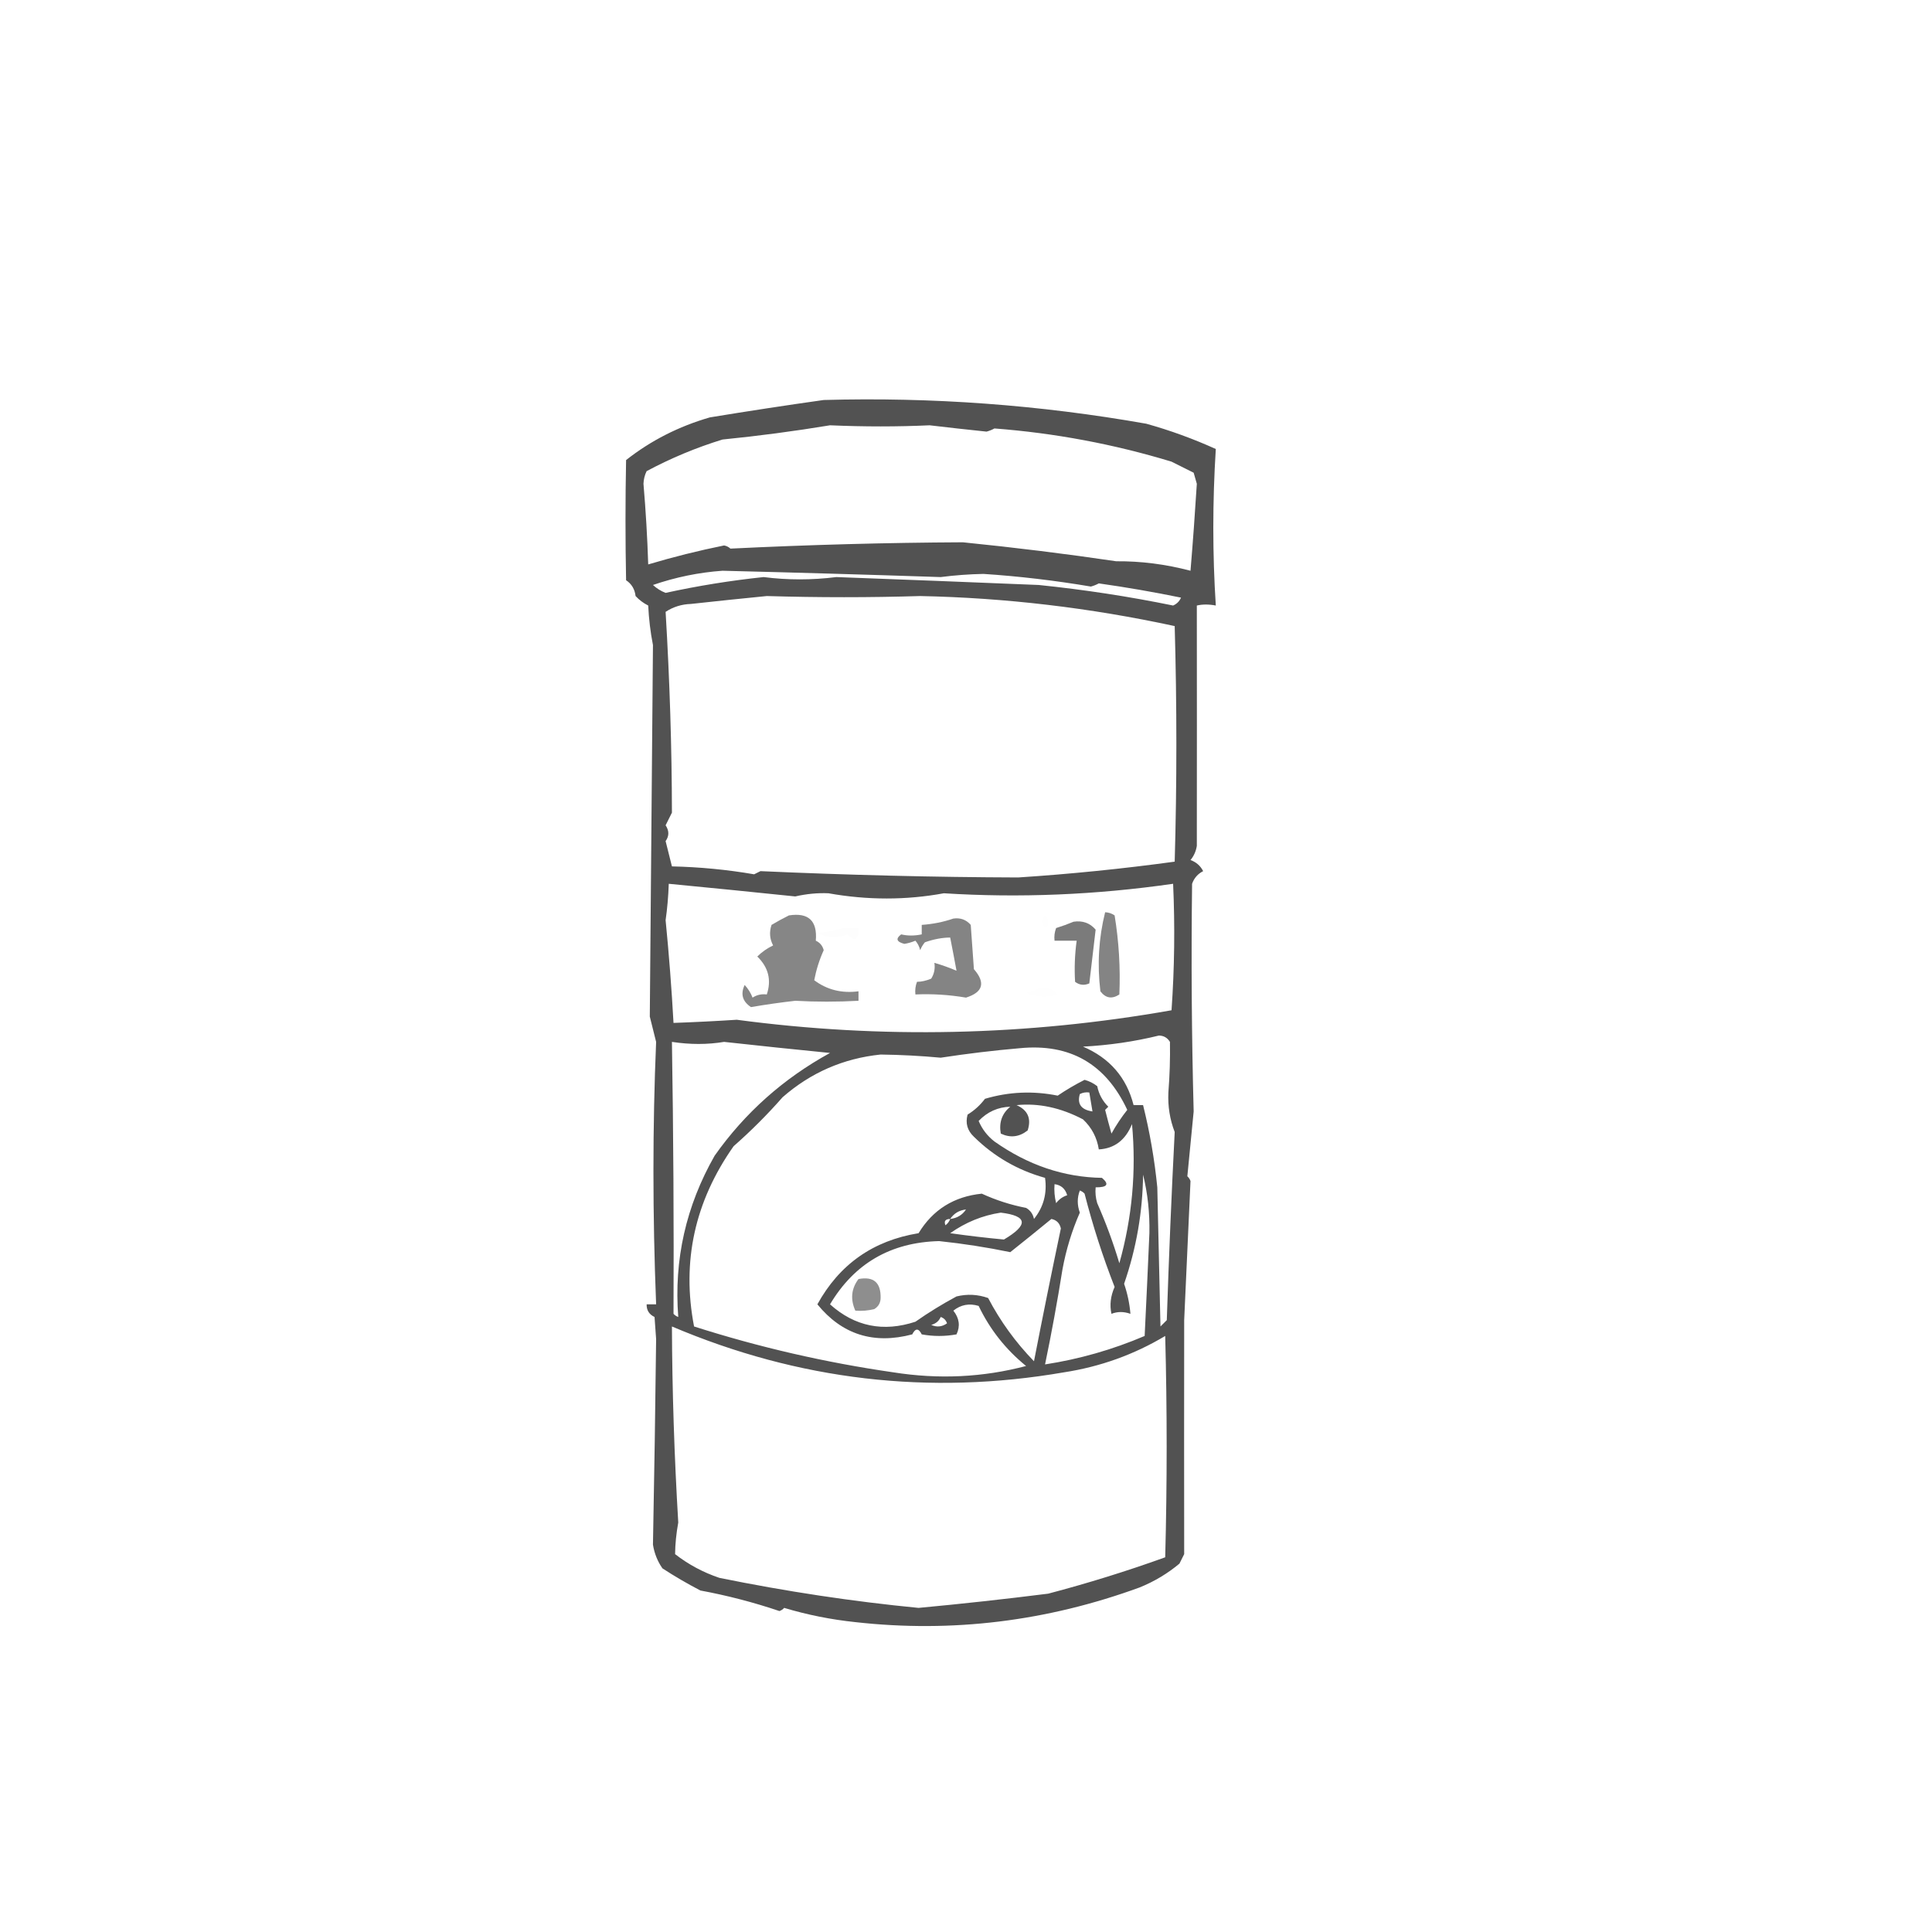 <?xml version="1.0" encoding="UTF-8"?>
<!DOCTYPE svg PUBLIC "-//W3C//DTD SVG 1.1//EN" "http://www.w3.org/Graphics/SVG/1.1/DTD/svg11.dtd">
<svg xmlns="http://www.w3.org/2000/svg" version="1.1" width="611px" height="611px" style="shape-rendering:geometricPrecision; text-rendering:geometricPrecision; image-rendering:optimizeQuality; fill-rule:evenodd; clip-rule:evenodd" xmlns:xlink="http://www.w3.org/1999/xlink">
<g><path style="opacity:0.677" fill="#000000" d="M 260.5,126.5 C 294.776,125.545 328.776,128.045 362.5,134C 370.03,136.097 377.363,138.764 384.5,142C 383.449,158.717 383.449,175.217 384.5,191.5C 382.326,191.08 380.326,191.08 378.5,191.5C 378.527,216.633 378.527,241.966 378.5,267.5C 378.24,269.187 377.573,270.687 376.5,272C 378.303,272.637 379.636,273.803 380.5,275.5C 378.803,276.364 377.637,277.697 377,279.5C 376.698,303.768 376.865,327.768 377.5,351.5C 376.851,358.364 376.184,365.198 375.5,372C 375.957,372.414 376.291,372.914 376.5,373.5C 375.833,388.167 375.167,402.833 374.5,417.5C 374.469,442.14 374.469,466.807 374.5,491.5C 374,492.5 373.5,493.5 373,494.5C 369.284,497.614 365.117,500.114 360.5,502C 331.098,512.759 301.098,516.426 270.5,513C 262.823,512.194 255.323,510.694 248,508.5C 247.586,508.957 247.086,509.291 246.5,509.5C 238.307,506.736 229.973,504.569 221.5,503C 217.37,500.85 213.37,498.517 209.5,496C 207.946,493.776 206.946,491.276 206.5,488.5C 206.929,466.313 207.262,444.646 207.5,423.5C 207.333,421.167 207.167,418.833 207,416.5C 205.294,415.692 204.461,414.359 204.5,412.5C 205.5,412.5 206.5,412.5 207.5,412.5C 206.367,383.961 206.367,356.295 207.5,329.5C 206.833,326.833 206.167,324.167 205.5,321.5C 205.844,282.586 206.177,243.42 206.5,204C 205.7,199.92 205.2,195.753 205,191.5C 203.488,190.743 202.154,189.743 201,188.5C 200.755,186.337 199.755,184.67 198,183.5C 197.754,170.816 197.754,158.149 198,145.5C 205.811,139.343 214.645,134.843 224.5,132C 236.622,130.008 248.622,128.175 260.5,126.5 Z M 262.5,134.5 C 273.303,134.971 283.803,134.971 294,134.5C 299.955,135.207 305.955,135.874 312,136.5C 312.873,136.265 313.707,135.931 314.5,135.5C 333.565,136.955 352.232,140.455 370.5,146C 372.833,147.167 375.167,148.333 377.5,149.5C 377.833,150.667 378.167,151.833 378.5,153C 377.93,162.17 377.264,171.336 376.5,180.5C 368.648,178.435 360.815,177.435 353,177.5C 337.218,175.165 321.051,173.165 304.5,171.5C 280.349,171.617 255.849,172.284 231,173.5C 230.439,172.978 229.772,172.645 229,172.5C 220.939,174.131 212.939,176.131 205,178.5C 204.727,169.983 204.227,161.483 203.5,153C 203.559,151.564 203.892,150.231 204.5,149C 212.203,144.879 220.203,141.546 228.5,139C 239.805,137.876 251.138,136.376 262.5,134.5 Z M 228.5,180.5 C 251.313,181.062 274.313,181.729 297.5,182.5C 301.968,181.927 306.468,181.594 311,181.5C 322.137,182.227 333.47,183.56 345,185.5C 345.873,185.265 346.707,184.931 347.5,184.5C 356.209,185.731 364.875,187.231 373.5,189C 373.002,190.158 372.169,190.991 371,191.5C 356.951,188.631 342.784,186.464 328.5,185C 307.353,184.129 286.02,183.296 264.5,182.5C 256.71,183.471 249.044,183.471 241.5,182.5C 231.075,183.595 220.742,185.261 210.5,187.5C 208.998,186.917 207.665,186.084 206.5,185C 213.712,182.527 221.045,181.027 228.5,180.5 Z M 242.5,188.5 C 258.923,188.987 275.09,188.987 291,188.5C 317.931,189.047 344.764,192.213 371.5,198C 372.204,222.945 372.204,247.778 371.5,272.5C 355.059,274.752 338.559,276.419 322,277.5C 295.371,277.411 268.205,276.744 240.5,275.5C 239.833,275.833 239.167,276.167 238.5,276.5C 229.919,275.024 221.253,274.19 212.5,274C 211.833,271.333 211.167,268.667 210.5,266C 211.649,264.396 211.649,262.73 210.5,261C 211.167,259.667 211.833,258.333 212.5,257C 212.466,236.403 211.799,215.236 210.5,193.5C 212.882,191.929 215.549,191.096 218.5,191C 226.644,190.106 234.644,189.273 242.5,188.5 Z M 211.5,279.5 C 224.848,280.783 238.181,282.116 251.5,283.5C 255.08,282.684 258.58,282.35 262,282.5C 274.366,284.7 286.533,284.7 298.5,282.5C 322.408,284.012 346.575,283.012 371,279.5C 371.603,292.816 371.437,306.149 370.5,319.5C 324.615,327.605 278.781,328.605 233,322.5C 226.321,322.932 219.654,323.265 213,323.5C 212.403,312.691 211.569,301.858 210.5,291C 211.02,287.431 211.353,283.598 211.5,279.5 Z M 366.5,327.5 C 368.017,327.511 369.184,328.177 370,329.5C 370.094,334.817 369.927,340.151 369.5,345.5C 369.302,349.858 369.968,354.025 371.5,358C 370.484,377.865 369.651,397.698 369,417.5C 368.333,418.167 367.667,418.833 367,419.5C 366.667,404.833 366.333,390.167 366,375.5C 365.123,366.674 363.623,358.008 361.5,349.5C 360.5,349.5 359.5,349.5 358.5,349.5C 356.279,340.77 350.945,334.603 342.5,331C 350.746,330.567 358.746,329.401 366.5,327.5 Z M 212.5,329.5 C 218.246,330.373 223.746,330.373 229,329.5C 240.16,330.73 251.326,331.897 262.5,333C 247.771,341.069 235.604,351.902 226,365.5C 216.936,381.414 213.103,398.414 214.5,416.5C 213.914,416.291 213.414,415.957 213,415.5C 213.132,387.209 212.966,358.542 212.5,329.5 Z M 322.5,331.5 C 338.369,329.938 349.702,336.438 356.5,351C 354.629,353.37 352.962,355.87 351.5,358.5C 350.786,355.973 350.12,353.473 349.5,351C 349.833,350.667 350.167,350.333 350.5,350C 348.683,348.2 347.516,346.034 347,343.5C 345.806,342.57 344.473,341.903 343,341.5C 340.004,343.019 337.171,344.685 334.5,346.5C 326.727,344.93 319.06,345.263 311.5,347.5C 309.992,349.507 308.158,351.174 306,352.5C 305.262,355.212 305.929,357.545 308,359.5C 314.372,365.77 321.872,370.103 330.5,372.5C 331.188,377.414 330.021,381.747 327,385.5C 326.682,383.939 325.849,382.772 324.5,382C 319.646,381.063 314.98,379.563 310.5,377.5C 301.693,378.396 295.026,382.562 290.5,390C 276.141,392.338 265.475,399.838 258.5,412.5C 266.298,422.062 276.298,425.229 288.5,422C 289.5,420 290.5,420 291.5,422C 295.167,422.667 298.833,422.667 302.5,422C 303.729,419.381 303.396,416.881 301.5,414.5C 303.867,412.605 306.534,412.105 309.5,413C 313.054,420.424 318.054,426.757 324.5,432C 310.85,435.603 296.85,436.269 282.5,434C 261.069,430.909 240.069,426.076 219.5,419.5C 215.543,398.968 219.709,379.968 232,362.5C 237.5,357.667 242.667,352.5 247.5,347C 256.414,339.209 266.747,334.709 278.5,333.5C 284.928,333.584 291.262,333.917 297.5,334.5C 305.928,333.21 314.261,332.21 322.5,331.5 Z M 345.5,351.5 C 341.926,350.966 340.593,349.133 341.5,346C 342.448,345.517 343.448,345.351 344.5,345.5C 344.833,347.5 345.167,349.5 345.5,351.5 Z M 321.5,349.5 C 328.469,348.807 335.469,350.307 342.5,354C 345.253,356.588 346.92,359.755 347.5,363.5C 352.435,363.231 355.935,360.564 358,355.5C 359.381,370.414 358.047,385.081 354,399.5C 352.063,393.024 349.73,386.691 347,380.5C 346.506,378.866 346.34,377.199 346.5,375.5C 350.211,375.53 350.878,374.53 348.5,372.5C 336.432,372.31 325.099,368.477 314.5,361C 312.259,359.261 310.592,357.094 309.5,354.5C 312.26,351.618 315.593,350.118 319.5,350C 316.876,352.153 315.876,354.987 316.5,358.5C 319.502,359.928 322.335,359.595 325,357.5C 326.222,353.754 325.056,351.087 321.5,349.5 Z M 361.5,371.5 C 362.963,377.434 363.63,383.601 363.5,390C 363.032,400.835 362.532,411.668 362,422.5C 351.865,426.825 341.365,429.825 330.5,431.5C 332.563,421.565 334.396,411.565 336,401.5C 337.149,395.226 338.982,389.226 341.5,383.5C 340.63,381.091 340.63,378.758 341.5,376.5C 342.086,376.709 342.586,377.043 343,377.5C 345.579,387.57 348.746,397.404 352.5,407C 351.224,409.865 350.89,412.699 351.5,415.5C 353.416,414.752 355.416,414.752 357.5,415.5C 357.232,412.26 356.566,409.094 355.5,406C 359.366,394.837 361.366,383.337 361.5,371.5 Z M 333.5,374.5 C 335.564,374.762 336.897,375.929 337.5,378C 336.069,378.465 334.903,379.299 334,380.5C 333.505,378.527 333.338,376.527 333.5,374.5 Z M 305.5,382.5 C 304.341,384.25 302.674,385.25 300.5,385.5C 301.659,383.75 303.326,382.75 305.5,382.5 Z M 316.5,383.5 C 325.004,384.53 325.337,387.364 317.5,392C 311.871,391.479 306.204,390.812 300.5,390C 305.425,386.532 310.759,384.365 316.5,383.5 Z M 300.5,385.5 C 300.217,386.289 299.717,386.956 299,387.5C 298.472,386.184 298.972,385.517 300.5,385.5 Z M 332.5,385.5 C 334.132,385.825 335.132,386.825 335.5,388.5C 332.559,402.482 329.725,416.482 327,430.5C 321.199,424.533 316.366,417.866 312.5,410.5C 309.216,409.343 305.882,409.176 302.5,410C 297.999,412.416 293.666,415.083 289.5,418C 279.322,421.345 270.322,419.512 262.5,412.5C 270.205,399.556 281.705,392.889 297,392.5C 304.638,393.306 312.138,394.473 319.5,396C 323.943,392.47 328.276,388.97 332.5,385.5 Z M 297.5,416.5 C 298.478,416.811 299.145,417.478 299.5,418.5C 297.926,419.631 296.259,419.798 294.5,419C 295.942,418.623 296.942,417.79 297.5,416.5 Z M 212.5,419.5 C 252.572,436.526 293.906,441.359 336.5,434C 347.984,432.229 358.651,428.396 368.5,422.5C 369.113,445.78 369.113,469.113 368.5,492.5C 356.426,496.854 344.093,500.687 331.5,504C 317.83,505.724 304.163,507.224 290.5,508.5C 269.695,506.483 248.695,503.316 227.5,499C 222.388,497.278 217.721,494.778 213.5,491.5C 213.535,488.311 213.868,484.977 214.5,481.5C 213.243,460.355 212.576,439.688 212.5,419.5 Z"/></g>
<g><path style="opacity:0.481" fill="#000000" d="M 349.5,288.5 C 350.583,288.539 351.583,288.873 352.5,289.5C 353.855,297.796 354.355,306.129 354,314.5C 351.67,316.032 349.67,315.698 348,313.5C 346.969,304.974 347.469,296.641 349.5,288.5 Z"/></g>
<g><path style="opacity:0.476" fill="#000000" d="M 249.5,289.5 C 255.701,288.534 258.535,291.2 258,297.5C 259.299,298.09 260.132,299.09 260.5,300.5C 259.131,303.53 258.131,306.697 257.5,310C 261.563,313.035 266.229,314.202 271.5,313.5C 271.5,314.5 271.5,315.5 271.5,316.5C 264.779,316.867 258.112,316.867 251.5,316.5C 246.795,317.036 242.128,317.703 237.5,318.5C 234.803,316.707 234.136,314.374 235.5,311.5C 236.584,312.665 237.417,313.998 238,315.5C 239.356,314.62 240.856,314.286 242.5,314.5C 244.027,309.941 243.027,305.941 239.5,302.5C 240.936,301.066 242.602,299.9 244.5,299C 243.409,296.936 243.242,294.769 244,292.5C 245.876,291.391 247.709,290.391 249.5,289.5 Z"/></g>
<g><path style="opacity:0.005" fill="#000000" d="M 330.5,289.5 C 331.598,290.601 331.765,291.934 331,293.5C 329.232,292.318 329.065,290.985 330.5,289.5 Z"/></g>
<g><path style="opacity:0.483" fill="#000000" d="M 301.5,290.5 C 303.722,290.178 305.556,290.845 307,292.5C 307.333,297.167 307.667,301.833 308,306.5C 311.735,310.793 310.902,313.793 305.5,315.5C 300.209,314.598 294.876,314.265 289.5,314.5C 289.343,313.127 289.51,311.793 290,310.5C 291.399,310.499 292.899,310.165 294.5,309.5C 295.452,307.955 295.785,306.288 295.5,304.5C 297.993,305.229 300.326,306.063 302.5,307C 301.867,303.541 301.2,300.041 300.5,296.5C 297.986,296.517 295.319,297.017 292.5,298C 291.874,298.75 291.374,299.584 291,300.5C 290.751,299.376 290.251,298.376 289.5,297.5C 288.284,298.002 287.117,298.335 286,298.5C 283.519,297.851 283.186,296.851 285,295.5C 287.027,295.986 289.193,295.986 291.5,295.5C 291.5,294.5 291.5,293.5 291.5,292.5C 295.04,292.247 298.373,291.581 301.5,290.5 Z"/></g>
<g><path style="opacity:0.516" fill="#000000" d="M 339.5,291.5 C 342.364,291.064 344.697,291.897 346.5,294C 345.833,299.667 345.167,305.333 344.5,311C 342.888,311.72 341.388,311.554 340,310.5C 339.737,306.165 339.903,301.832 340.5,297.5C 338.167,297.5 335.833,297.5 333.5,297.5C 333.343,296.127 333.51,294.793 334,293.5C 335.948,292.891 337.782,292.224 339.5,291.5 Z"/></g>
<g><path style="opacity:0.008" fill="#000000" d="M 266.5,293.5 C 268.167,293.5 269.833,293.5 271.5,293.5C 271.56,297.327 270.393,297.994 268,295.5C 264.791,296.854 261.624,296.687 258.5,295C 261.365,294.817 264.031,294.317 266.5,293.5 Z"/></g>
<g><path style="opacity:0.004" fill="#000000" d="M 328.5,312.5 C 330.977,312.051 332.977,312.717 334.5,314.5C 331.155,315.559 327.822,315.392 324.5,314C 326.058,313.79 327.391,313.29 328.5,312.5 Z"/></g>
<g><path style="opacity:0.442" fill="#000000" d="M 271.5,404.5 C 276.267,403.597 278.6,405.597 278.5,410.5C 278.471,412.029 277.804,413.196 276.5,414C 274.527,414.495 272.527,414.662 270.5,414.5C 268.885,410.879 269.219,407.546 271.5,404.5 Z"/></g>
</svg>
